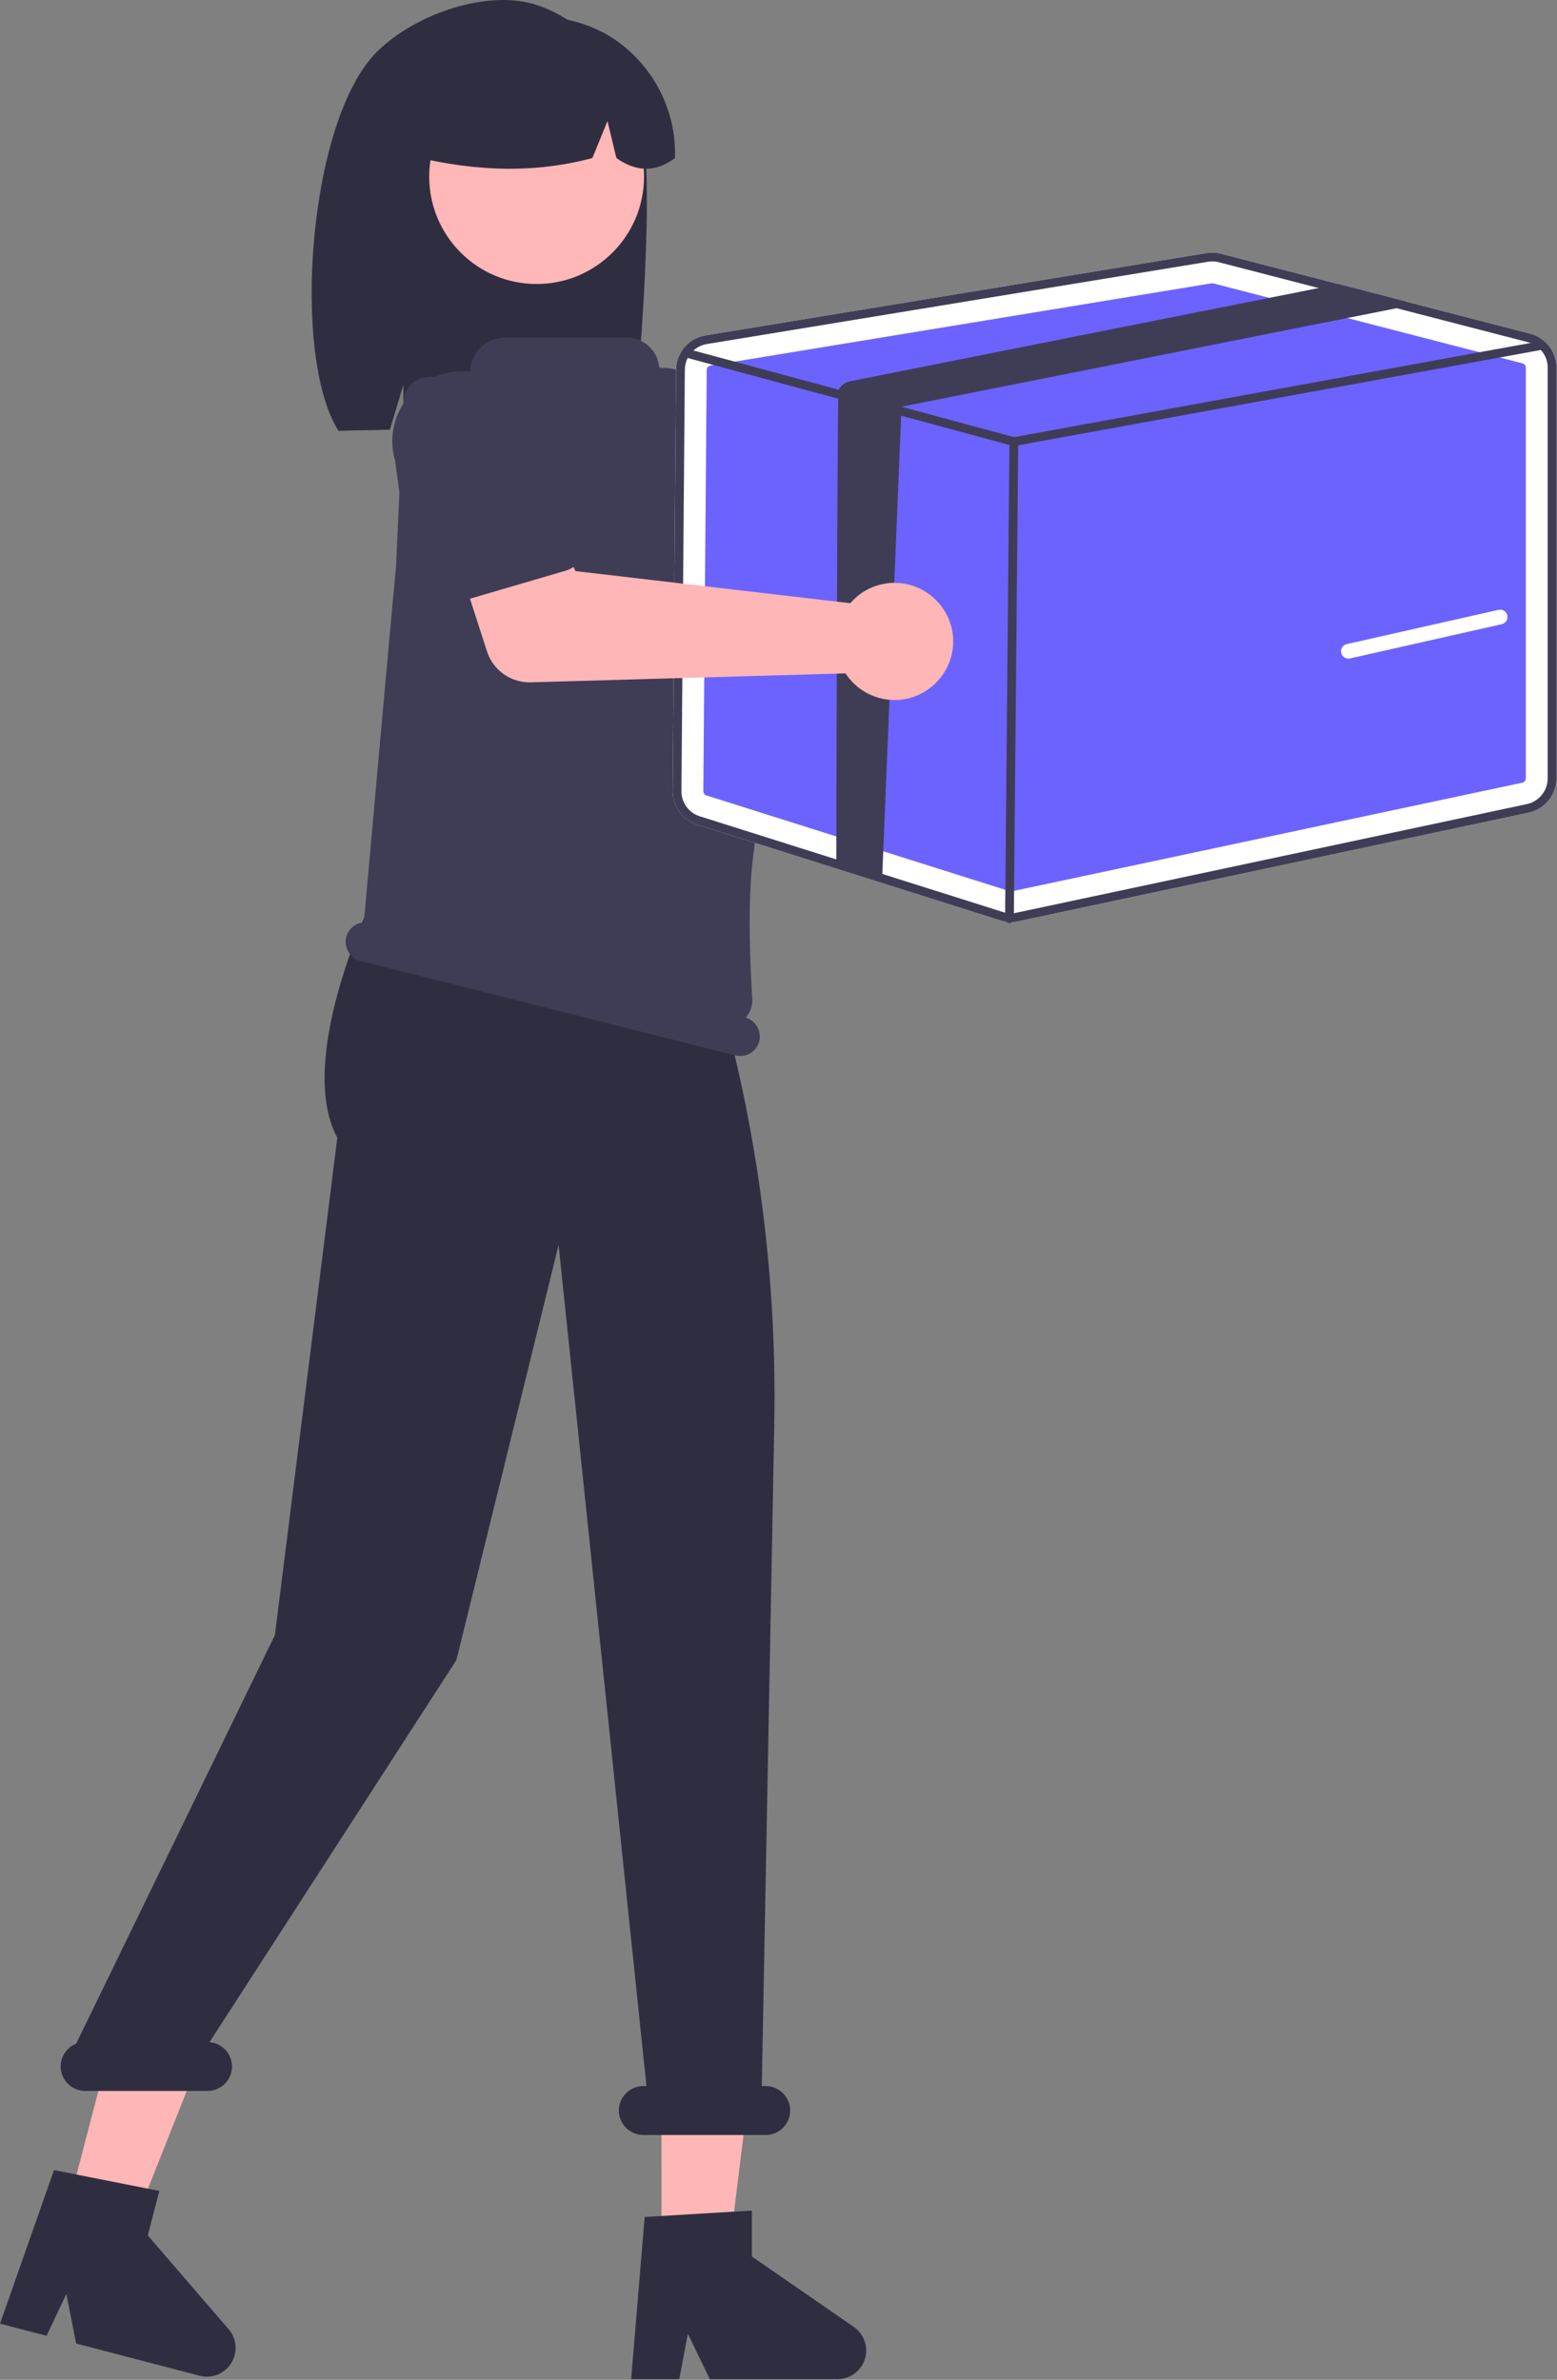 <?xml version="1.0" encoding="UTF-8" standalone="no"?><!DOCTYPE svg PUBLIC "-//W3C//DTD SVG 1.1//EN" "http://www.w3.org/Graphics/SVG/1.1/DTD/svg11.dtd"><svg width="100%" height="100%" viewBox="0 0 1325 2025" version="1.1" xmlns="http://www.w3.org/2000/svg" xmlns:xlink="http://www.w3.org/1999/xlink" xml:space="preserve" xmlns:serif="http://www.serif.com/" style="fillRule:evenodd;clipRule:evenodd;stroke-linejoin:round;stroke-miterlimit:2;"><rect x="0" y="0" width="1325" height="2025" fill="#808080" stroke="none"/><path d="M921.038,287.849c-0.584,2.562 -0.963,5.166 -1.134,7.791l-204.021,117.696l-49.587,-28.546l-52.867,69.204l82.879,59.071c13.713,9.775 32.363,9.321 45.584,-1.108l210.379,-165.971c5.537,2.05 11.4,3.1 17.304,3.1c27.35,0 49.854,-22.504 49.854,-49.854c0,-27.346 -22.504,-49.85 -49.854,-49.85c-23.067,-0 -43.267,16.008 -48.537,38.467Z" style="fill:#ffb6b6;fillRule:nonzero;"/><path d="M713.054,400.34c-1.308,-6.071 -5.204,-11.279 -10.658,-14.25l-94.192,-51.321c-10.3,-7.77 -22.854,-11.979 -35.758,-11.979c-32.558,0 -59.354,26.796 -59.354,59.354c-0,18.496 8.646,35.971 23.354,47.188l75.492,76.692c4.012,4.079 9.504,6.379 15.229,6.379c6.7,-0 13.025,-3.154 17.062,-8.504l64.996,-86.175c3.746,-4.959 5.142,-11.313 3.829,-17.384Z" style="fill:#3f3d56;fillRule:nonzero;"/><path d="M544.775,101.982c-13.55,-43.188 -44.367,-82.804 -86.987,-97.404c-42.625,-14.6 -105.038,7.641 -137.08,39.575c-58.612,58.416 -72.916,259.096 -32.645,322.508c8.008,-0.421 35.645,-0.737 43.754,-1.037l11.466,-38.225l0,37.845c63.275,-1.954 129.155,-0.729 195.067,0.538c5.904,-44.9 19.979,-220.608 6.425,-263.8Z" style="fill:#2f2e41;fillRule:nonzero;"/><path d="M562.913,1914.89l57.712,0l27.454,-222.612l-85.179,0.004l0.013,222.608Z" style="fill:#ffb6b6;fillRule:nonzero;"/><path d="M57.688,1879l55.845,14.554l82.721,-208.488l-82.425,-21.479l-56.141,215.413Z" style="fill:#ffb6b6;fillRule:nonzero;"/><path d="M375.738,547.64l-13.08,34l2.617,34l255.933,88.646l-12.7,-148.8l-28.766,-34.004l-204.004,26.158Z" style="fill:#ffb6b6;fillRule:nonzero;"/><circle cx="456.658" cy="150.257" r="91.408" style="fill:#ffb7b7;"/><path d="M519.467,31.224c-18,-10.975 -38.684,-16.78 -59.767,-16.78c-62.983,0 -114.812,51.83 -114.812,114.813c-0,0.725 0.008,1.446 0.02,2.171c49.83,12.733 102.93,18.062 159.196,3.066l12.863,-31.483l7.583,31.504c17.217,12.113 33.833,12.088 49.846,-0.062c1.383,-41.688 -19.583,-81.088 -54.929,-103.229Z" style="fill:#2f2e41;fillRule:nonzero;"/><path d="M537.092,2024.47l40.954,-0l7.308,-38.663l18.725,38.663l108.617,-0c13.396,-0 24.417,-11.021 24.417,-24.417c-0,-8.013 -3.95,-15.538 -10.546,-20.092l-86.738,-59.904l0,-39.087l-91.233,5.445l-11.504,138.055Z" style="fill:#2f2e41;fillRule:nonzero;"/><path d="M0,1977.21l39.629,10.329l16.825,-35.571l8.367,42.138l105.104,27.396c2.013,0.525 4.079,0.791 6.158,0.791c13.396,0 24.417,-11.02 24.417,-24.416c0,-5.85 -2.104,-11.513 -5.925,-15.942l-68.821,-79.846l9.859,-37.825l-89.659,-17.746l-45.954,130.692Z" style="fill:#2f2e41;fillRule:nonzero;"/><path d="M64.767,1739.01l169.171,-347.7l53.108,-423.192c-36.617,-68 31.383,-206.371 31.383,-206.371l0,-58.095l263.421,49.695c53.875,146.95 80.004,302.63 77.05,459.117l-10.612,562.542l3.329,-0c11.429,-0 20.833,9.404 20.833,20.833c0,11.425 -9.404,20.833 -20.833,20.833l-104.167,0c-11.429,0 -20.833,-9.408 -20.833,-20.833c-0,-11.429 9.404,-20.833 20.833,-20.833l2.688,-0l-74.78,-715.654l-86.95,353.158l-210.125,325.162c10.759,0.838 19.167,9.925 19.167,20.717c0,11.4 -9.379,20.783 -20.779,20.783l-104.242,0c-11.416,0 -20.812,-9.395 -20.812,-20.812c-0,-8.521 5.229,-16.217 13.15,-19.35Z" style="fill:#2f2e41;fillRule:nonzero;"/><path d="M294.617,797.361c1.771,-6.954 7.858,-12.012 15.021,-12.475c3.47,-39.7 26.412,-294.287 27.287,-301.758l0.033,-0.317l6.642,-141.904c0.496,-10.621 8.988,-19.267 19.596,-19.963l35.083,-2.291c0.996,-0.034 1.796,-0.863 1.796,-1.854c0,-16.188 13.321,-29.509 29.504,-29.509l103.884,0c13.854,0.009 25.67,10.438 27.395,24.184c0.096,0.95 0.917,1.67 1.867,1.65l0.013,-0c24.287,-0.5 45.512,17 49.65,40.933c14.2,82.629 42.662,270.167 28.591,374.429c-4.9,36.292 -2.675,90.879 -0.821,121.246c0.371,5.925 -1.633,11.762 -5.566,16.208c8.558,2.467 13.696,11.392 11.529,20.034l-0.004,-0c-2.234,8.862 -11.367,14.32 -20.234,12.087l-319.179,-80.462c-8.866,-2.238 -14.325,-11.371 -12.087,-20.238Z" style="fill:#3f3d56;fillRule:nonzero;"/><path d="M575.354,314.54c0.092,-14.441 10.7,-26.829 24.954,-29.146l426.488,-70.033c4.087,-0.679 8.275,-0.492 12.287,0.546l99.95,25.842l57.35,14.845l105.834,27.359c13.096,3.404 22.312,15.316 22.316,28.85l0,349.55c-0.066,13.987 -9.916,26.154 -23.583,29.121l-434.408,92.429c-2.038,0.437 -4.121,0.654 -6.209,0.646c-3.037,0.004 -6.062,-0.455 -8.962,-1.367l-258.092,-81.504c-12.471,-3.892 -20.971,-15.584 -20.829,-28.65l2.904,-358.488Z" style="fill:#fff;fillRule:nonzero;"/><path d="M1031.62,241.028c0.308,-0 0.621,0.041 0.921,0.121l263.133,68.05c1.638,0.42 2.788,1.908 2.788,3.6l-0,349.545c-0.009,1.746 -1.238,3.267 -2.946,3.638l-434.408,92.429c-0.63,0.129 -1.28,0.1 -1.896,-0.096l-258.096,-81.5c-1.558,-0.487 -2.617,-1.946 -2.596,-3.579l2.892,-358.487c0.012,-1.805 1.337,-3.35 3.116,-3.638l426.488,-70.033c0.2,-0.034 0.4,-0.046 0.604,-0.05Z" style="fill:#6c63ff;fillRule:nonzero;"/><path d="M575.354,314.54c0.092,-14.441 10.7,-26.829 24.954,-29.146l426.488,-70.033c4.087,-0.679 8.275,-0.492 12.287,0.546l99.95,25.842l57.35,14.845l105.834,27.359c13.096,3.404 22.312,15.316 22.316,28.85l0,349.55c-0.066,13.987 -9.916,26.154 -23.583,29.121l-434.408,92.429c-2.038,0.437 -4.121,0.654 -6.209,0.646c-3.037,0.004 -6.062,-0.455 -8.962,-1.367l-258.092,-81.504c-12.471,-3.892 -20.971,-15.584 -20.829,-28.65l2.904,-358.488Zm20.163,380.038l258.091,81.504c3.68,1.146 7.596,1.337 11.371,0.546l434.429,-92.425c10.246,-2.238 17.634,-11.363 17.68,-21.85l-0,-349.55c-0.009,-9.35 -5.875,-17.75 -14.65,-20.979c-0.68,-0.255 -1.38,-0.471 -2.084,-0.646l-111.966,-28.946l-66.213,-17.129l-84.954,-21.971c-1.821,-0.488 -3.7,-0.729 -5.588,-0.721c-1.212,0 -2.425,0.1 -3.62,0.296l-426.492,70.037c-6.95,1.142 -12.975,5.496 -16.233,11.742c-1.613,3.125 -2.463,6.588 -2.484,10.104l-2.904,358.488c-0.112,9.8 6.263,18.575 15.617,21.5Z" style="fill:#3f3d56;fillRule:nonzero;"/><path d="M585.288,304.486c0.287,0.192 0.608,0.333 0.941,0.421l125.446,33.912l39.054,10.555l111.071,30.012c0.317,0.079 0.642,0.121 0.967,0.125c0.225,-0.004 0.45,-0.021 0.671,-0.05l447.862,-81.654l1.492,-0.271c1.758,-0.329 3.046,-1.883 3.046,-3.671c-0,-2.05 -1.684,-3.737 -3.734,-3.737c-0.221,-0 -0.437,0.021 -0.654,0.058l-9.012,1.638l-439.521,80.141l-95.729,-25.871l-53.55,-14.475l-123.509,-33.391l-1.962,-0.521c-1.742,-0.458 -3.584,0.404 -4.346,2.037c-0.096,0.188 -0.171,0.388 -0.221,0.596c-0.421,1.6 0.271,3.296 1.688,4.146Z" style="fill:#3f3d56;fillRule:nonzero;"/><path d="M859.046,785.419c2.029,0 3.704,-1.662 3.721,-3.691l3.725,-405.909c0.016,-2.041 -1.646,-3.737 -3.692,-3.758l-0.033,0c-2.029,0 -3.704,1.663 -3.721,3.692l-3.725,405.908c-0.021,2.042 1.646,3.738 3.687,3.758l0.038,0Z" style="fill:#3f3d56;fillRule:nonzero;"/><path d="M711.675,736.04l39.054,10.55l16.459,-400.496l419.983,-83.566c0.412,-0.071 0.817,-0.171 1.217,-0.296c3.225,-0.917 6.045,-2.908 7.995,-5.638l-57.35,-14.845l-16.858,3.354l-398.508,79.271c-4.238,0.833 -7.904,3.487 -10.029,7.245c-1.242,2.163 -1.938,401.838 -1.963,404.421Z" style="fill:#3f3d56;fillRule:nonzero;"/><path d="M729.171,507.694c-1.996,1.709 -3.854,3.571 -5.558,5.571l-233.946,-27.321l-22.75,-52.504l-83.725,23.984l31.246,96.854c5.17,16.029 20.408,26.796 37.241,26.316l267.854,-7.616c9.188,14.125 24.938,22.671 41.788,22.671c27.35,-0 49.854,-22.505 49.854,-49.855c0,-27.35 -22.504,-49.854 -49.854,-49.854c-11.763,0 -23.158,4.167 -32.15,11.754Z" style="fill:#ffb6b6;fillRule:nonzero;"/><path d="M495.15,473.824c2.575,-5.65 2.558,-12.155 -0.046,-17.796l-44.95,-97.392c-7.383,-25.221 -30.683,-42.675 -56.962,-42.675c-32.559,0 -59.354,26.792 -59.354,59.354c-0,5.538 0.775,11.05 2.304,16.371l14.804,106.592c1.458,10.516 10.55,18.429 21.167,18.429c2.033,-0 4.058,-0.292 6.008,-0.863l103.583,-30.354c5.963,-1.746 10.879,-6.008 13.446,-11.666Z" style="fill:#3f3d56;fillRule:nonzero;"/><path d="M1147.45,560.419c0.462,0 0.929,-0.054 1.379,-0.154l129.167,-29.166c2.837,-0.646 4.866,-3.188 4.866,-6.096c0,-3.429 -2.82,-6.25 -6.25,-6.25c-0.458,-0 -0.916,0.05 -1.366,0.15l-129.167,29.166c-2.842,0.642 -4.875,3.188 -4.875,6.1c0,3.425 2.821,6.246 6.246,6.25Z" style="fill:#fff;fillRule:nonzero;"/></svg>